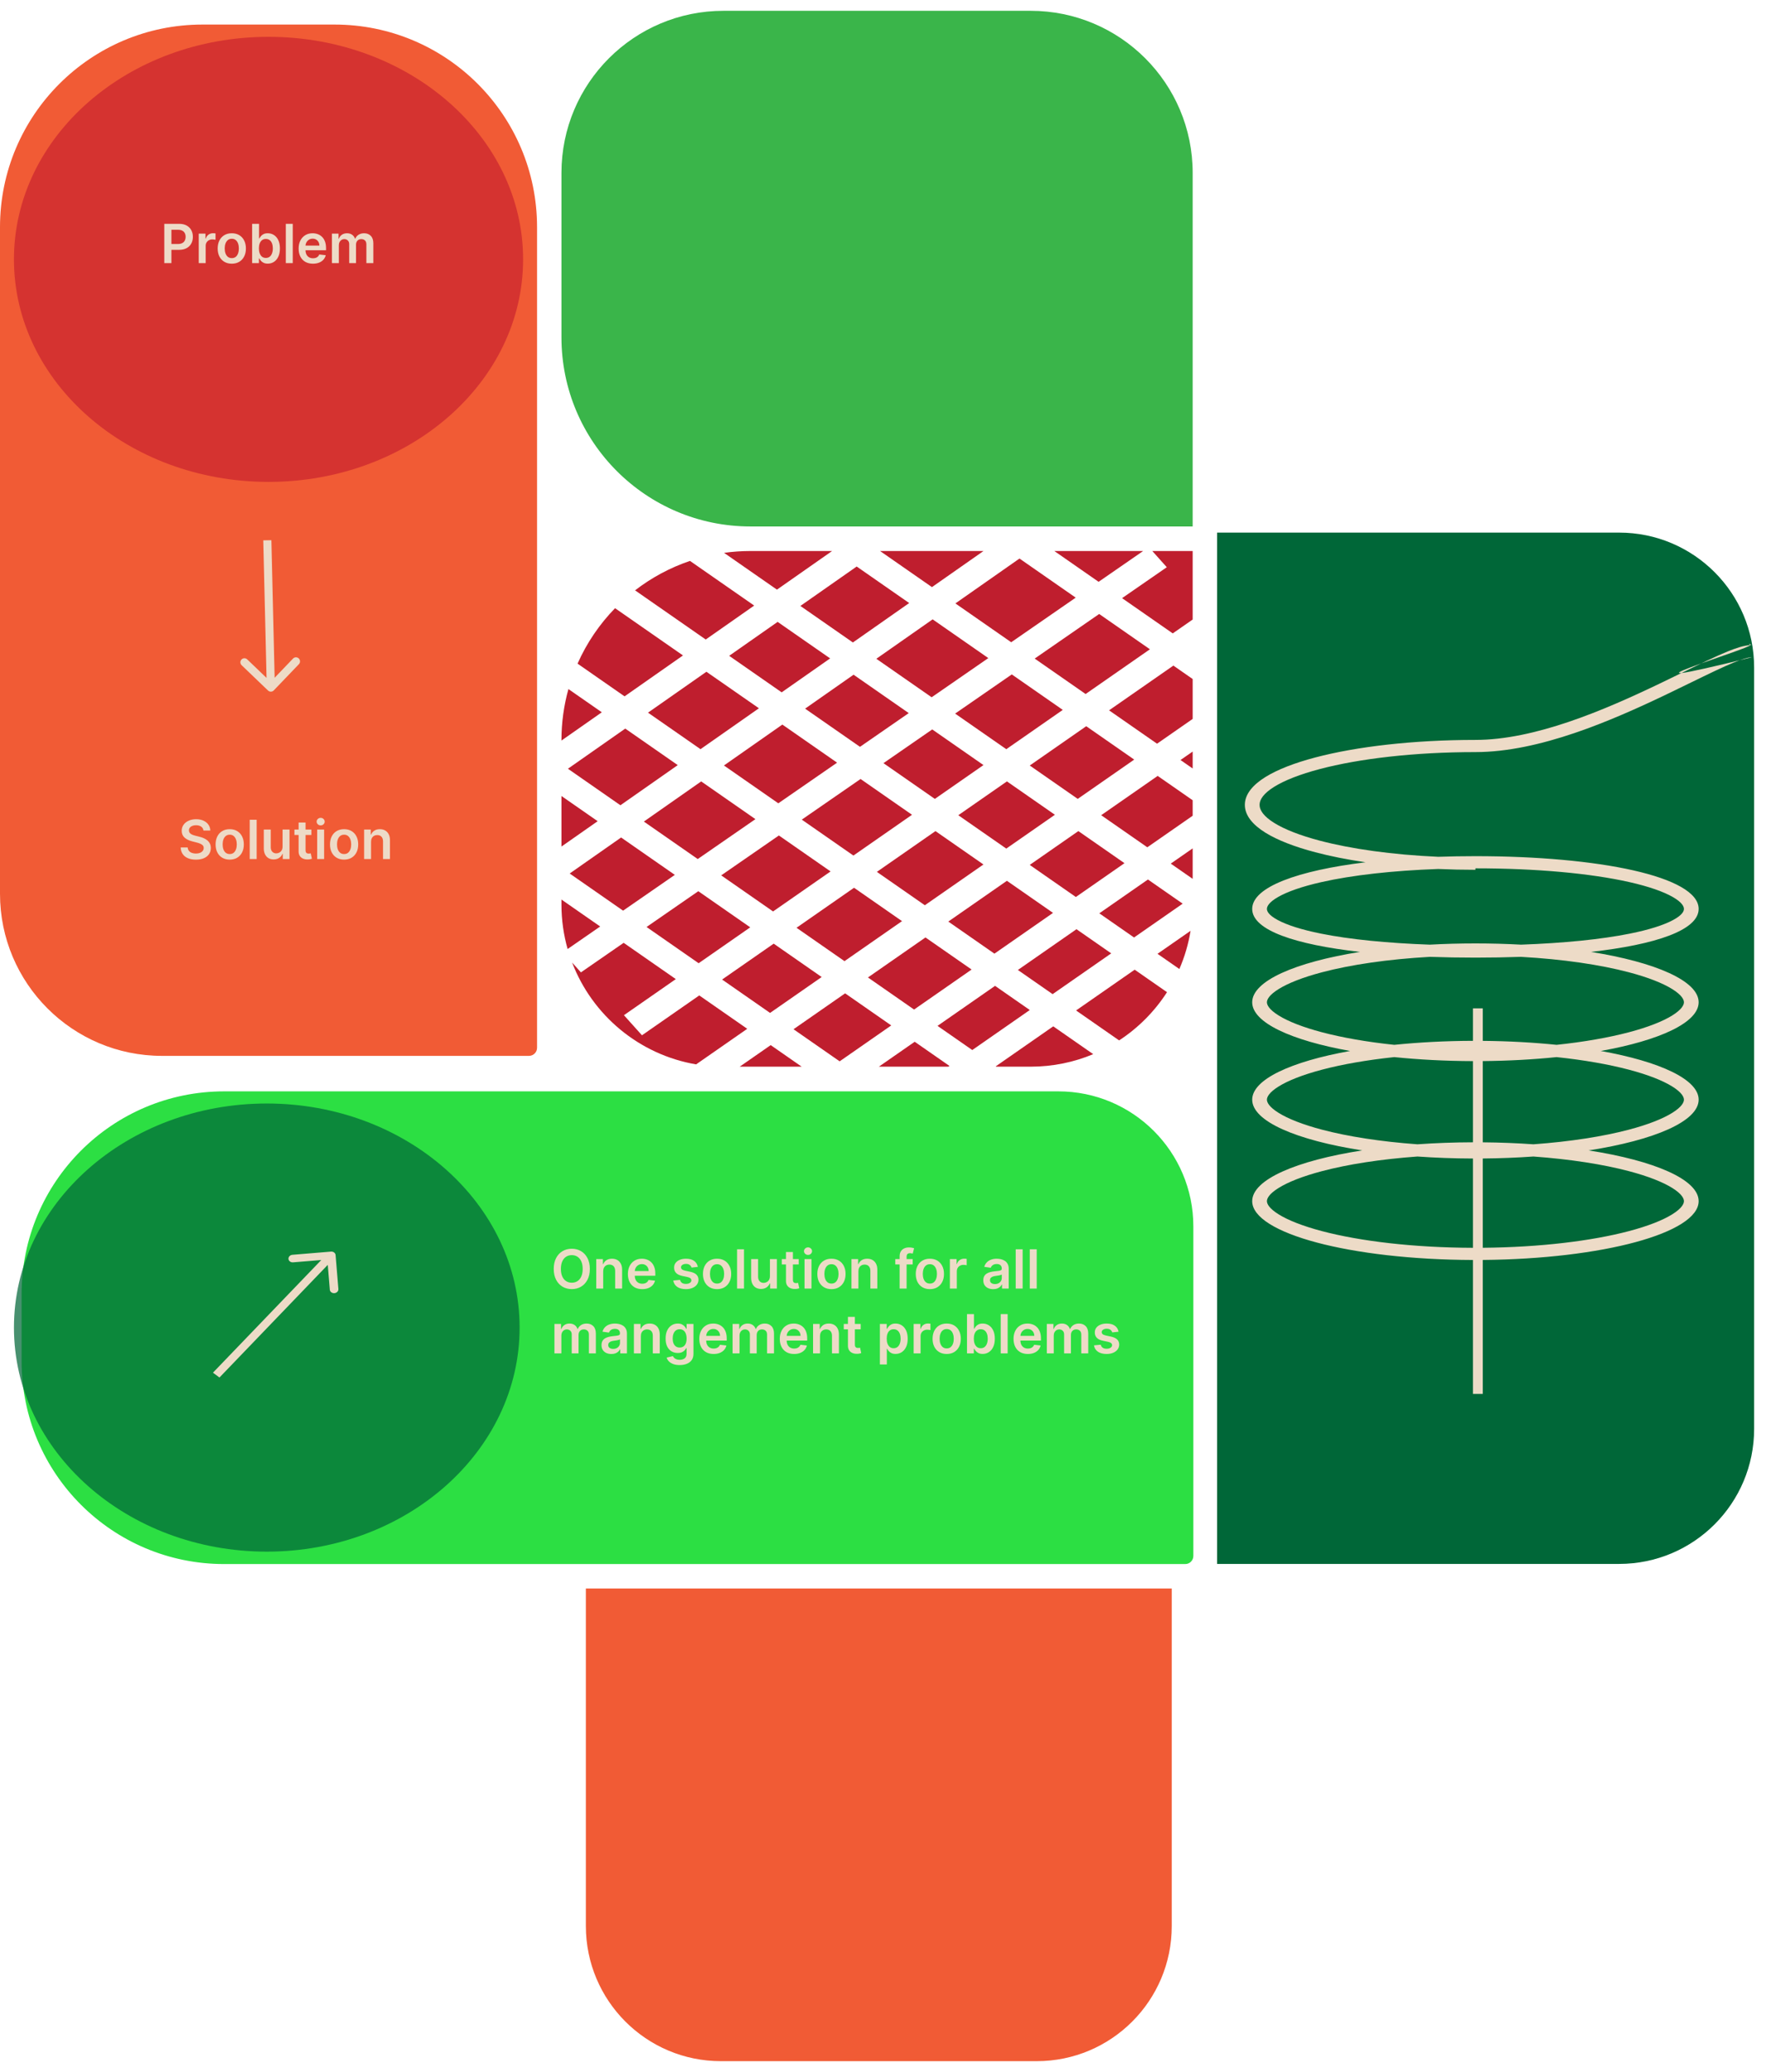 <svg width="654" height="767" viewBox="0 0 654 767" fill="none" xmlns="http://www.w3.org/2000/svg">
<path d="M123.885 9.09C165.307 9.09 198.885 42.669 198.885 84.09L198.885 387.862C198.885 389.519 197.542 390.862 195.885 390.862H60C26.863 390.862 7.62939e-05 363.999 7.62939e-05 330.862L7.62939e-05 84.09C7.62939e-05 42.669 33.579 9.09 75 9.09L123.885 9.09Z" fill="#F15B35"/>
<ellipse cx="99.442" cy="96.011" rx="82.376" ry="94.277" transform="rotate(90 99.442 96.011)" fill="#D33030" fill-opacity="0.92"/>
<g filter="url(#filter0_d_1092_1412)">
<path d="M8 499.979C8 541.4 41.579 574.979 83 574.979L438.931 574.979C440.588 574.979 441.931 573.636 441.931 571.979V450C441.931 422.386 419.546 400 391.931 400L83 400C41.579 400 8 433.579 8 475L8 499.979Z" fill="#2CDF43"/>
<path d="M599.605 574.931C627.22 574.931 649.605 552.545 649.605 524.931V243.159C649.605 215.544 627.22 193.159 599.605 193.159H450.72V574.931H599.605Z" fill="#006738"/>
<path d="M216.966 709C216.966 736.614 239.352 759 266.966 759H383.932C411.546 759 433.931 736.614 433.931 709V584.021H216.966V709Z" fill="#F15B35"/>
<path d="M267.926 0C234.789 0 207.926 26.863 207.926 60V120.886C207.926 159.546 239.266 190.886 277.926 190.886L441.68 190.886V60C441.68 26.863 414.818 0 381.68 0L267.926 0Z" fill="#3AB54A"/>
<ellipse cx="93.631" cy="82.945" rx="93.631" ry="82.945" transform="matrix(1 0 0 -1 5.166 570.386)" fill="#006738" fill-opacity="0.72"/>
<path d="M75.34 303.453C75.273 302.833 74.994 302.35 74.501 302.004C74.014 301.659 73.379 301.486 72.598 301.486C72.049 301.486 71.578 301.569 71.185 301.734C70.792 301.9 70.491 302.125 70.283 302.409C70.074 302.693 69.968 303.018 69.963 303.382C69.963 303.685 70.032 303.948 70.169 304.17C70.311 304.393 70.503 304.582 70.744 304.739C70.986 304.89 71.253 305.018 71.547 305.122C71.84 305.226 72.136 305.314 72.435 305.385L73.798 305.726C74.347 305.854 74.876 306.027 75.382 306.244C75.894 306.462 76.35 306.737 76.753 307.068C77.16 307.4 77.482 307.8 77.719 308.268C77.956 308.737 78.074 309.286 78.074 309.916C78.074 310.768 77.856 311.519 77.421 312.168C76.985 312.812 76.355 313.316 75.531 313.68C74.712 314.04 73.72 314.22 72.555 314.22C71.424 314.22 70.441 314.045 69.608 313.695C68.779 313.344 68.131 312.833 67.662 312.161C67.198 311.488 66.947 310.669 66.909 309.703H69.501C69.539 310.21 69.695 310.631 69.97 310.967C70.245 311.304 70.602 311.554 71.043 311.72C71.488 311.886 71.985 311.969 72.534 311.969C73.107 311.969 73.609 311.884 74.04 311.713C74.475 311.538 74.816 311.296 75.062 310.989C75.309 310.676 75.434 310.312 75.439 309.895C75.434 309.516 75.323 309.204 75.105 308.957C74.887 308.706 74.582 308.498 74.189 308.332C73.801 308.162 73.346 308.01 72.825 307.878L71.171 307.452C69.972 307.144 69.026 306.678 68.329 306.053C67.638 305.423 67.293 304.587 67.293 303.545C67.293 302.688 67.525 301.938 67.989 301.294C68.457 300.65 69.094 300.151 69.899 299.795C70.704 299.436 71.615 299.256 72.633 299.256C73.666 299.256 74.57 299.436 75.347 299.795C76.128 300.151 76.741 300.645 77.186 301.28C77.631 301.91 77.861 302.634 77.875 303.453H75.34ZM85.068 314.213C84.002 314.213 83.079 313.979 82.298 313.51C81.517 313.041 80.911 312.385 80.48 311.543C80.054 310.7 79.841 309.715 79.841 308.588C79.841 307.461 80.054 306.474 80.48 305.626C80.911 304.779 81.517 304.121 82.298 303.652C83.079 303.183 84.002 302.949 85.068 302.949C86.133 302.949 87.056 303.183 87.838 303.652C88.619 304.121 89.223 304.779 89.649 305.626C90.08 306.474 90.295 307.461 90.295 308.588C90.295 309.715 90.08 310.7 89.649 311.543C89.223 312.385 88.619 313.041 87.838 313.51C87.056 313.979 86.133 314.213 85.068 314.213ZM85.082 312.153C85.66 312.153 86.143 311.995 86.531 311.678C86.919 311.356 87.208 310.925 87.397 310.385C87.591 309.845 87.689 309.244 87.689 308.581C87.689 307.913 87.591 307.31 87.397 306.77C87.208 306.225 86.919 305.792 86.531 305.47C86.143 305.148 85.66 304.987 85.082 304.987C84.49 304.987 83.998 305.148 83.605 305.47C83.216 305.792 82.925 306.225 82.731 306.77C82.542 307.31 82.447 307.913 82.447 308.581C82.447 309.244 82.542 309.845 82.731 310.385C82.925 310.925 83.216 311.356 83.605 311.678C83.998 311.995 84.49 312.153 85.082 312.153ZM95.048 299.455V314H92.477V299.455H95.048ZM104.645 309.412V303.091H107.216V314H104.723V312.061H104.61C104.364 312.672 103.959 313.171 103.395 313.56C102.837 313.948 102.148 314.142 101.328 314.142C100.614 314.142 99.981 313.983 99.432 313.666C98.888 313.344 98.462 312.878 98.154 312.267C97.846 311.652 97.692 310.908 97.692 310.037V303.091H100.263V309.639C100.263 310.33 100.453 310.88 100.831 311.287C101.21 311.694 101.707 311.898 102.323 311.898C102.702 311.898 103.069 311.805 103.424 311.621C103.779 311.436 104.07 311.161 104.297 310.797C104.529 310.428 104.645 309.966 104.645 309.412ZM115.308 303.091V305.08H109.036V303.091H115.308ZM110.585 300.477H113.156V310.719C113.156 311.064 113.208 311.33 113.312 311.514C113.421 311.694 113.563 311.817 113.738 311.884C113.913 311.95 114.107 311.983 114.32 311.983C114.481 311.983 114.628 311.971 114.761 311.947C114.898 311.924 115.002 311.902 115.073 311.884L115.506 313.893C115.369 313.941 115.173 313.993 114.917 314.05C114.666 314.107 114.358 314.14 113.994 314.149C113.35 314.168 112.77 314.071 112.254 313.858C111.737 313.64 111.328 313.304 111.025 312.849C110.727 312.395 110.58 311.827 110.585 311.145V300.477ZM117.458 314V303.091H120.029V314H117.458ZM118.75 301.543C118.343 301.543 117.993 301.408 117.699 301.138C117.406 300.863 117.259 300.534 117.259 300.151C117.259 299.762 117.406 299.433 117.699 299.163C117.993 298.889 118.343 298.751 118.75 298.751C119.162 298.751 119.513 298.889 119.801 299.163C120.095 299.433 120.242 299.762 120.242 300.151C120.242 300.534 120.095 300.863 119.801 301.138C119.513 301.408 119.162 301.543 118.75 301.543ZM127.431 314.213C126.366 314.213 125.442 313.979 124.661 313.51C123.88 313.041 123.274 312.385 122.843 311.543C122.417 310.7 122.204 309.715 122.204 308.588C122.204 307.461 122.417 306.474 122.843 305.626C123.274 304.779 123.88 304.121 124.661 303.652C125.442 303.183 126.366 302.949 127.431 302.949C128.496 302.949 129.42 303.183 130.201 303.652C130.982 304.121 131.586 304.779 132.012 305.626C132.443 306.474 132.658 307.461 132.658 308.588C132.658 309.715 132.443 310.7 132.012 311.543C131.586 312.385 130.982 313.041 130.201 313.51C129.42 313.979 128.496 314.213 127.431 314.213ZM127.445 312.153C128.023 312.153 128.506 311.995 128.894 311.678C129.282 311.356 129.571 310.925 129.761 310.385C129.955 309.845 130.052 309.244 130.052 308.581C130.052 307.913 129.955 307.31 129.761 306.77C129.571 306.225 129.282 305.792 128.894 305.47C128.506 305.148 128.023 304.987 127.445 304.987C126.853 304.987 126.361 305.148 125.968 305.47C125.58 305.792 125.289 306.225 125.094 306.77C124.905 307.31 124.81 307.913 124.81 308.581C124.81 309.244 124.905 309.845 125.094 310.385C125.289 310.925 125.58 311.356 125.968 311.678C126.361 311.995 126.853 312.153 127.445 312.153ZM137.412 307.608V314H134.841V303.091H137.298V304.945H137.426C137.677 304.334 138.077 303.848 138.626 303.489C139.18 303.129 139.864 302.949 140.679 302.949C141.431 302.949 142.087 303.11 142.646 303.432C143.209 303.754 143.645 304.22 143.953 304.831C144.265 305.442 144.419 306.183 144.414 307.054V314H141.843V307.452C141.843 306.723 141.654 306.152 141.275 305.74C140.901 305.328 140.383 305.122 139.72 305.122C139.27 305.122 138.87 305.222 138.52 305.42C138.174 305.615 137.902 305.896 137.703 306.266C137.509 306.635 137.412 307.082 137.412 307.608Z" fill="#EDDBC7"/>
</g>
<g filter="url(#filter1_i_1092_1412)">
<path fill-rule="evenodd" clip-rule="evenodd" d="M364.214 199.976H325.914L345.127 213.337L364.214 199.976ZM317.255 205.712L296.405 220.308L315.85 233.83L336.7 219.235L317.255 205.712ZM287.726 214.272L308.147 199.976H277.925C274.606 199.976 271.34 200.207 268.143 200.654L287.726 214.272ZM255.524 203.637L279.299 220.171L261.353 232.734L235.184 214.536C241.251 209.851 248.11 206.14 255.524 203.637ZM227.774 221.141C222.006 227.064 217.278 234.004 213.886 241.667L231.297 253.775L252.927 238.633L227.774 221.141ZM261.606 244.669L239.977 259.811L259.418 273.33L281.049 258.189L261.606 244.669ZM222.871 259.674L210.507 251.076C208.825 257.088 207.925 263.427 207.925 269.976V270.136L222.871 259.674ZM231.551 265.71L250.991 279.229L229.76 294.09L210.321 280.572L231.551 265.71ZM207.925 290.664V309.373L221.333 299.988L207.925 290.664ZM207.925 328.997V330.862C207.925 336.564 208.721 342.08 210.206 347.306L222.266 338.969L207.925 328.997ZM211.873 352.312C219.339 371.811 236.687 386.419 257.789 390.01L276.726 376.841L258.959 364.486L237.742 379.241L231.06 371.806L250.273 358.445L230.958 345.014L215.13 355.956L211.873 352.312ZM273.936 390.862H296.888L285.412 382.882L273.936 390.862ZM351.202 390.862H325.472L338.741 381.635L351.606 390.581L351.202 390.862ZM368.919 390.862H381.68C389.894 390.862 397.722 389.212 404.851 386.225L390.047 375.93L368.747 390.743L368.919 390.862ZM414.442 381.136C421.536 376.504 427.589 370.411 432.175 363.284L420.204 354.959L398.502 370.051L414.442 381.136ZM436.754 354.71C438.687 350.251 440.095 345.51 440.899 340.567L428.658 349.08L436.754 354.71ZM441.68 310.05V321.333L433.567 315.692L441.68 310.05ZM441.68 292.239V297.969L424.881 309.651L407.799 297.772L428.718 283.225L441.68 292.239ZM441.68 274.212V280.481L437.172 277.346L441.68 274.212ZM441.68 247.358V262.13L428.486 271.305L410.719 258.95L434.534 242.389L441.68 247.358ZM441.68 225.339V199.976H426.736L432.096 205.974L415.537 217.42L434.302 230.469L441.68 225.339ZM423.335 199.976H390.453L406.845 211.375L423.335 199.976ZM270.033 238.77L287.979 226.207L307.423 239.728L289.475 252.291L270.033 238.77ZM353.807 219.373L377.544 202.758L398.365 217.237L374.479 233.749L353.807 219.373ZM383.172 239.793L407.058 223.282L425.848 236.349L402.033 252.91L383.172 239.793ZM425.113 321.571L437.978 330.517L419.971 343.039L407.107 334.093L425.113 321.571ZM398.652 339.972L411.517 348.918L389.815 364.01L376.95 355.064L398.652 339.972ZM368.496 360.943L381.361 369.889L360.06 384.702L347.195 375.756L368.496 360.943ZM330.055 375.594L310.948 388.881L293.866 377.003L312.973 363.716L330.055 375.594ZM304.287 357.675L285.18 370.962L267.413 358.607L286.52 345.32L304.287 357.675ZM277.834 339.279L258.727 352.566L239.438 339.152L258.602 325.905L277.834 339.279ZM249.909 319.86L230.745 333.108L210.969 319.355L230.013 306.024L249.909 319.86ZM258.389 313.999L238.44 300.126L259.671 285.265L279.753 299.23L258.389 313.999ZM288.232 293.368L268.098 279.366L289.729 264.225L309.999 278.322L288.232 293.368ZM318.479 272.46L298.155 258.327L316.103 245.764L336.539 259.976L318.479 272.46ZM345.018 254.114L324.53 239.866L345.38 225.271L366 239.61L345.018 254.114ZM353.711 260.159L374.692 245.655L393.579 258.789L372.66 273.336L353.711 260.159ZM381.346 279.377L402.265 264.83L420.032 277.185L399.113 291.732L381.346 279.377ZM399.345 303.652L416.427 315.53L398.42 328.052L381.339 316.174L399.345 303.652ZM372.884 322.053L389.966 333.931L368.264 349.023L351.182 337.144L372.884 322.053ZM342.728 343.024L359.81 354.902L338.509 369.715L321.427 357.836L342.728 343.024ZM334.042 336.983L312.741 351.796L294.974 339.441L316.275 324.628L334.042 336.983ZM307.589 318.587L286.288 333.4L267.081 320.043L288.445 305.275L307.589 318.587ZM316.043 312.708L296.925 299.413L318.692 284.367L337.745 297.616L316.043 312.708ZM346.199 291.737L327.171 278.505L345.231 266.02L364.206 279.215L346.199 291.737ZM354.886 297.778L372.892 285.256L390.659 297.611L372.652 310.133L354.886 297.778ZM346.431 303.657L364.198 316.012L342.496 331.104L324.729 318.749L346.431 303.657Z" fill="#BF1E2E"/>
</g>
<path d="M60.842 97.4V82.854H66.296C67.414 82.854 68.351 83.062 69.109 83.479C69.871 83.896 70.447 84.469 70.835 85.198C71.228 85.922 71.424 86.746 71.424 87.669C71.424 88.602 71.228 89.431 70.835 90.155C70.442 90.88 69.862 91.45 69.095 91.867C68.328 92.279 67.383 92.485 66.261 92.485H62.646V90.319H65.906C66.559 90.319 67.094 90.205 67.511 89.978C67.928 89.751 68.235 89.438 68.434 89.04C68.638 88.643 68.74 88.186 68.74 87.669C68.74 87.153 68.638 86.699 68.434 86.306C68.235 85.913 67.925 85.608 67.504 85.39C67.087 85.167 66.55 85.056 65.892 85.056H63.477V97.4H60.842ZM73.599 97.4V86.491H76.092V88.309H76.206C76.405 87.679 76.746 87.194 77.229 86.853C77.716 86.507 78.273 86.334 78.898 86.334C79.04 86.334 79.198 86.341 79.374 86.356C79.553 86.365 79.703 86.382 79.821 86.405V88.77C79.712 88.733 79.539 88.699 79.302 88.671C79.07 88.638 78.846 88.621 78.628 88.621C78.159 88.621 77.738 88.723 77.364 88.927C76.994 89.126 76.703 89.403 76.49 89.758C76.277 90.113 76.17 90.522 76.17 90.986V97.4H73.599ZM85.838 97.613C84.773 97.613 83.85 97.378 83.068 96.91C82.287 96.441 81.681 95.785 81.25 94.942C80.824 94.1 80.611 93.115 80.611 91.988C80.611 90.861 80.824 89.874 81.25 89.026C81.681 88.178 82.287 87.52 83.068 87.052C83.85 86.583 84.773 86.349 85.838 86.349C86.904 86.349 87.827 86.583 88.608 87.052C89.389 87.52 89.993 88.178 90.419 89.026C90.85 89.874 91.066 90.861 91.066 91.988C91.066 93.115 90.85 94.1 90.419 94.942C89.993 95.785 89.389 96.441 88.608 96.91C87.827 97.378 86.904 97.613 85.838 97.613ZM85.853 95.553C86.43 95.553 86.913 95.394 87.301 95.077C87.69 94.755 87.978 94.324 88.168 93.785C88.362 93.245 88.459 92.644 88.459 91.981C88.459 91.313 88.362 90.709 88.168 90.169C87.978 89.625 87.69 89.192 87.301 88.87C86.913 88.548 86.43 88.387 85.853 88.387C85.261 88.387 84.768 88.548 84.375 88.87C83.987 89.192 83.696 89.625 83.502 90.169C83.312 90.709 83.218 91.313 83.218 91.981C83.218 92.644 83.312 93.245 83.502 93.785C83.696 94.324 83.987 94.755 84.375 95.077C84.768 95.394 85.261 95.553 85.853 95.553ZM93.361 97.4V82.854H95.932V88.294H96.039C96.171 88.029 96.359 87.748 96.6 87.449C96.841 87.146 97.168 86.888 97.58 86.675C97.992 86.457 98.518 86.349 99.157 86.349C100 86.349 100.76 86.564 101.437 86.995C102.119 87.421 102.658 88.053 103.056 88.891C103.458 89.725 103.66 90.747 103.66 91.959C103.66 93.157 103.463 94.175 103.07 95.013C102.677 95.851 102.142 96.491 101.465 96.931C100.788 97.371 100.021 97.591 99.164 97.591C98.539 97.591 98.02 97.487 97.609 97.279C97.197 97.071 96.865 96.82 96.614 96.526C96.368 96.228 96.176 95.946 96.039 95.681H95.89V97.4H93.361ZM95.883 91.945C95.883 92.651 95.982 93.269 96.181 93.799C96.385 94.329 96.676 94.743 97.055 95.042C97.438 95.335 97.902 95.482 98.447 95.482C99.015 95.482 99.491 95.331 99.874 95.028C100.258 94.72 100.547 94.301 100.741 93.77C100.94 93.235 101.039 92.627 101.039 91.945C101.039 91.268 100.942 90.667 100.748 90.141C100.554 89.616 100.265 89.204 99.881 88.905C99.498 88.607 99.02 88.458 98.447 88.458C97.897 88.458 97.431 88.602 97.047 88.891C96.664 89.18 96.373 89.585 96.174 90.106C95.98 90.626 95.883 91.24 95.883 91.945ZM108.416 82.854V97.4H105.845V82.854H108.416ZM115.89 97.613C114.796 97.613 113.851 97.385 113.056 96.931C112.265 96.472 111.657 95.823 111.231 94.985C110.805 94.142 110.592 93.15 110.592 92.009C110.592 90.887 110.805 89.902 111.231 89.055C111.662 88.202 112.263 87.539 113.035 87.066C113.806 86.588 114.713 86.349 115.755 86.349C116.427 86.349 117.062 86.457 117.658 86.675C118.26 86.888 118.79 87.22 119.249 87.669C119.713 88.119 120.078 88.692 120.343 89.388C120.608 90.08 120.741 90.903 120.741 91.86V92.648H111.799V90.915H118.276C118.271 90.423 118.165 89.985 117.957 89.601C117.748 89.213 117.457 88.908 117.083 88.685C116.714 88.463 116.283 88.351 115.79 88.351C115.265 88.351 114.803 88.479 114.405 88.735C114.008 88.986 113.698 89.317 113.475 89.729C113.257 90.136 113.146 90.584 113.141 91.072V92.584C113.141 93.219 113.257 93.763 113.489 94.218C113.721 94.668 114.046 95.013 114.462 95.255C114.879 95.492 115.367 95.61 115.925 95.61C116.299 95.61 116.638 95.558 116.941 95.454C117.244 95.345 117.507 95.186 117.729 94.978C117.952 94.769 118.12 94.511 118.234 94.204L120.634 94.474C120.483 95.108 120.194 95.662 119.768 96.135C119.346 96.604 118.806 96.969 118.148 97.229C117.49 97.485 116.737 97.613 115.89 97.613ZM122.916 97.4V86.491H125.373V88.344H125.501C125.728 87.719 126.105 87.232 126.63 86.881C127.156 86.526 127.783 86.349 128.512 86.349C129.251 86.349 129.874 86.528 130.38 86.888C130.892 87.243 131.251 87.729 131.46 88.344H131.573C131.815 87.738 132.222 87.255 132.795 86.895C133.373 86.531 134.057 86.349 134.848 86.349C135.851 86.349 136.67 86.666 137.305 87.3C137.939 87.935 138.257 88.86 138.257 90.077V97.4H135.679V90.475C135.679 89.798 135.499 89.303 135.139 88.991C134.779 88.673 134.339 88.515 133.818 88.515C133.197 88.515 132.712 88.709 132.362 89.097C132.016 89.481 131.843 89.98 131.843 90.596V97.4H129.322V90.368C129.322 89.805 129.152 89.355 128.811 89.019C128.474 88.683 128.034 88.515 127.49 88.515C127.12 88.515 126.784 88.609 126.481 88.799C126.178 88.984 125.937 89.246 125.757 89.587C125.577 89.923 125.487 90.316 125.487 90.766V97.4H122.916Z" fill="#EDDBC7"/>
<path d="M99.256 255.618C99.856 256.193 100.805 256.176 101.377 255.58L110.695 245.861C111.267 245.265 111.245 244.316 110.645 243.741C110.046 243.166 109.096 243.183 108.524 243.78L100.241 252.418L91.556 244.091C90.957 243.516 90.007 243.533 89.436 244.129C88.864 244.726 88.886 245.675 89.486 246.25L99.256 255.618ZM97.5 200.027L98.792 254.566L101.791 254.511L100.5 199.973L97.5 200.027Z" fill="#EDDBC7"/>
<path d="M124.275 464.586C124.211 463.814 123.449 463.247 122.574 463.319L108.299 464.499C107.423 464.572 106.765 465.256 106.829 466.028C106.893 466.8 107.654 467.367 108.53 467.295L121.219 466.246L122.143 477.429C122.207 478.201 122.969 478.768 123.845 478.695C124.721 478.623 125.379 477.939 125.315 477.167L124.275 464.586ZM81.274 509.926L123.892 465.613L121.486 463.821L78.868 508.134L81.274 509.926Z" fill="#EDDBC7"/>
<path d="M218.432 469.727C218.432 471.295 218.138 472.637 217.551 473.754C216.969 474.867 216.173 475.719 215.165 476.311C214.161 476.903 213.022 477.199 211.749 477.199C210.475 477.199 209.334 476.903 208.325 476.311C207.321 475.714 206.526 474.86 205.939 473.747C205.357 472.63 205.065 471.29 205.065 469.727C205.065 468.16 205.357 466.82 205.939 465.707C206.526 464.59 207.321 463.735 208.325 463.143C209.334 462.552 210.475 462.256 211.749 462.256C213.022 462.256 214.161 462.552 215.165 463.143C216.173 463.735 216.969 464.59 217.551 465.707C218.138 466.82 218.432 468.16 218.432 469.727ZM215.783 469.727C215.783 468.624 215.61 467.694 215.264 466.936C214.923 466.174 214.45 465.598 213.844 465.21C213.238 464.817 212.539 464.621 211.749 464.621C210.958 464.621 210.259 464.817 209.653 465.21C209.047 465.598 208.571 466.174 208.226 466.936C207.885 467.694 207.714 468.624 207.714 469.727C207.714 470.83 207.885 471.763 208.226 472.526C208.571 473.283 209.047 473.858 209.653 474.251C210.259 474.64 210.958 474.834 211.749 474.834C212.539 474.834 213.238 474.64 213.844 474.251C214.45 473.858 214.923 473.283 215.264 472.526C215.61 471.763 215.783 470.83 215.783 469.727ZM223.38 470.608V477H220.809V466.091H223.267V467.945H223.395C223.645 467.334 224.046 466.848 224.595 466.489C225.149 466.129 225.833 465.949 226.647 465.949C227.4 465.949 228.056 466.11 228.615 466.432C229.178 466.754 229.614 467.22 229.922 467.831C230.234 468.442 230.388 469.183 230.383 470.054V477H227.812V470.452C227.812 469.723 227.623 469.152 227.244 468.74C226.87 468.328 226.351 468.122 225.689 468.122C225.239 468.122 224.839 468.222 224.488 468.42C224.143 468.615 223.87 468.896 223.672 469.266C223.477 469.635 223.38 470.082 223.38 470.608ZM237.826 477.213C236.733 477.213 235.788 476.986 234.993 476.531C234.202 476.072 233.593 475.423 233.167 474.585C232.741 473.742 232.528 472.75 232.528 471.609C232.528 470.487 232.741 469.502 233.167 468.655C233.598 467.803 234.199 467.14 234.971 466.666C235.743 466.188 236.65 465.949 237.691 465.949C238.364 465.949 238.998 466.058 239.595 466.276C240.196 466.489 240.726 466.82 241.186 467.27C241.65 467.72 242.014 468.293 242.279 468.989C242.545 469.68 242.677 470.504 242.677 471.46V472.249H233.735V470.516H240.213C240.208 470.023 240.101 469.585 239.893 469.202C239.685 468.813 239.394 468.508 239.02 468.286C238.65 468.063 238.219 467.952 237.727 467.952C237.201 467.952 236.74 468.08 236.342 468.335C235.944 468.586 235.634 468.918 235.412 469.33C235.194 469.737 235.083 470.184 235.078 470.672V472.185C235.078 472.819 235.194 473.364 235.426 473.818C235.658 474.268 235.982 474.614 236.399 474.855C236.815 475.092 237.303 475.21 237.862 475.21C238.236 475.21 238.574 475.158 238.877 475.054C239.181 474.945 239.443 474.786 239.666 474.578C239.888 474.37 240.056 474.112 240.17 473.804L242.571 474.074C242.419 474.708 242.13 475.262 241.704 475.736C241.283 476.205 240.743 476.569 240.085 476.83C239.427 477.085 238.674 477.213 237.826 477.213ZM258.435 468.974L256.092 469.23C256.025 468.993 255.909 468.771 255.744 468.562C255.583 468.354 255.365 468.186 255.09 468.058C254.816 467.93 254.479 467.866 254.082 467.866C253.547 467.866 253.097 467.982 252.732 468.214C252.372 468.446 252.195 468.747 252.2 469.116C252.195 469.434 252.311 469.692 252.548 469.891C252.789 470.089 253.187 470.253 253.741 470.381L255.602 470.778C256.634 471.001 257.401 471.354 257.903 471.837C258.409 472.32 258.665 472.952 258.67 473.733C258.665 474.42 258.464 475.026 258.066 475.551C257.673 476.072 257.126 476.479 256.425 476.773C255.725 477.066 254.92 477.213 254.011 477.213C252.675 477.213 251.601 476.934 250.786 476.375C249.972 475.812 249.487 475.028 249.33 474.024L251.837 473.783C251.951 474.275 252.192 474.647 252.562 474.898C252.931 475.149 253.412 475.274 254.004 475.274C254.614 475.274 255.104 475.149 255.474 474.898C255.848 474.647 256.035 474.337 256.035 473.967C256.035 473.655 255.914 473.397 255.673 473.193C255.436 472.99 255.067 472.833 254.565 472.724L252.704 472.334C251.657 472.116 250.883 471.749 250.381 471.233C249.879 470.712 249.631 470.054 249.636 469.259C249.631 468.586 249.813 468.004 250.183 467.511C250.557 467.014 251.075 466.631 251.738 466.361C252.406 466.086 253.175 465.949 254.046 465.949C255.325 465.949 256.331 466.221 257.065 466.766C257.803 467.31 258.26 468.046 258.435 468.974ZM265.548 477.213C264.483 477.213 263.56 476.979 262.778 476.51C261.997 476.041 261.391 475.385 260.96 474.543C260.534 473.7 260.321 472.715 260.321 471.588C260.321 470.461 260.534 469.474 260.96 468.626C261.391 467.779 261.997 467.121 262.778 466.652C263.56 466.183 264.483 465.949 265.548 465.949C266.614 465.949 267.537 466.183 268.318 466.652C269.099 467.121 269.703 467.779 270.129 468.626C270.56 469.474 270.776 470.461 270.776 471.588C270.776 472.715 270.56 473.7 270.129 474.543C269.703 475.385 269.099 476.041 268.318 476.51C267.537 476.979 266.614 477.213 265.548 477.213ZM265.562 475.153C266.14 475.153 266.623 474.995 267.011 474.678C267.4 474.356 267.688 473.925 267.878 473.385C268.072 472.845 268.169 472.244 268.169 471.581C268.169 470.913 268.072 470.31 267.878 469.77C267.688 469.225 267.4 468.792 267.011 468.47C266.623 468.148 266.14 467.987 265.562 467.987C264.971 467.987 264.478 468.148 264.085 468.47C263.697 468.792 263.406 469.225 263.212 469.77C263.022 470.31 262.928 470.913 262.928 471.581C262.928 472.244 263.022 472.845 263.212 473.385C263.406 473.925 263.697 474.356 264.085 474.678C264.478 474.995 264.971 475.153 265.562 475.153ZM275.529 462.455V477H272.958V462.455H275.529ZM285.126 472.412V466.091H287.697V477H285.204V475.061H285.09C284.844 475.672 284.439 476.171 283.876 476.56C283.317 476.948 282.628 477.142 281.809 477.142C281.094 477.142 280.462 476.983 279.913 476.666C279.368 476.344 278.942 475.878 278.634 475.267C278.326 474.652 278.173 473.908 278.173 473.037V466.091H280.744V472.639C280.744 473.33 280.933 473.88 281.312 474.287C281.691 474.694 282.188 474.898 282.803 474.898C283.182 474.898 283.549 474.805 283.904 474.621C284.259 474.436 284.55 474.161 284.778 473.797C285.01 473.428 285.126 472.966 285.126 472.412ZM295.788 466.091V468.08H289.517V466.091H295.788ZM291.065 463.477H293.636V473.719C293.636 474.064 293.688 474.33 293.792 474.514C293.901 474.694 294.043 474.817 294.218 474.884C294.394 474.95 294.588 474.983 294.801 474.983C294.962 474.983 295.109 474.971 295.241 474.947C295.378 474.924 295.483 474.902 295.554 474.884L295.987 476.893C295.85 476.941 295.653 476.993 295.397 477.05C295.146 477.107 294.839 477.14 294.474 477.149C293.83 477.168 293.25 477.071 292.734 476.858C292.218 476.64 291.808 476.304 291.505 475.849C291.207 475.395 291.06 474.827 291.065 474.145V463.477ZM297.938 477V466.091H300.509V477H297.938ZM299.231 464.543C298.824 464.543 298.473 464.408 298.18 464.138C297.886 463.863 297.739 463.534 297.739 463.151C297.739 462.762 297.886 462.433 298.18 462.163C298.473 461.889 298.824 461.751 299.231 461.751C299.643 461.751 299.993 461.889 300.282 462.163C300.576 462.433 300.722 462.762 300.722 463.151C300.722 463.534 300.576 463.863 300.282 464.138C299.993 464.408 299.643 464.543 299.231 464.543ZM307.912 477.213C306.846 477.213 305.923 476.979 305.142 476.51C304.36 476.041 303.754 475.385 303.324 474.543C302.897 473.7 302.684 472.715 302.684 471.588C302.684 470.461 302.897 469.474 303.324 468.626C303.754 467.779 304.36 467.121 305.142 466.652C305.923 466.183 306.846 465.949 307.912 465.949C308.977 465.949 309.9 466.183 310.681 466.652C311.463 467.121 312.066 467.779 312.493 468.626C312.923 469.474 313.139 470.461 313.139 471.588C313.139 472.715 312.923 473.7 312.493 474.543C312.066 475.385 311.463 476.041 310.681 476.51C309.9 476.979 308.977 477.213 307.912 477.213ZM307.926 475.153C308.503 475.153 308.986 474.995 309.375 474.678C309.763 474.356 310.052 473.925 310.241 473.385C310.435 472.845 310.532 472.244 310.532 471.581C310.532 470.913 310.435 470.31 310.241 469.77C310.052 469.225 309.763 468.792 309.375 468.47C308.986 468.148 308.503 467.987 307.926 467.987C307.334 467.987 306.842 468.148 306.449 468.47C306.06 468.792 305.769 469.225 305.575 469.77C305.386 470.31 305.291 470.913 305.291 471.581C305.291 472.244 305.386 472.845 305.575 473.385C305.769 473.925 306.06 474.356 306.449 474.678C306.842 474.995 307.334 475.153 307.926 475.153ZM317.892 470.608V477H315.321V466.091H317.778V467.945H317.906C318.157 467.334 318.557 466.848 319.107 466.489C319.661 466.129 320.345 465.949 321.159 465.949C321.912 465.949 322.568 466.11 323.126 466.432C323.69 466.754 324.125 467.22 324.433 467.831C324.746 468.442 324.9 469.183 324.895 470.054V477H322.324V470.452C322.324 469.723 322.134 469.152 321.756 468.74C321.382 468.328 320.863 468.122 320.2 468.122C319.75 468.122 319.35 468.222 319 468.42C318.654 468.615 318.382 468.896 318.183 469.266C317.989 469.635 317.892 470.082 317.892 470.608ZM337.995 466.091V468.08H331.546V466.091H337.995ZM333.158 477V465.061C333.158 464.327 333.31 463.716 333.613 463.229C333.921 462.741 334.333 462.376 334.849 462.135C335.365 461.893 335.938 461.773 336.567 461.773C337.013 461.773 337.408 461.808 337.754 461.879C338.099 461.95 338.355 462.014 338.521 462.071L338.009 464.06C337.9 464.027 337.763 463.993 337.597 463.96C337.432 463.922 337.247 463.903 337.043 463.903C336.565 463.903 336.227 464.019 336.028 464.251C335.834 464.479 335.737 464.805 335.737 465.232V477H333.158ZM344.357 477.213C343.292 477.213 342.368 476.979 341.587 476.51C340.806 476.041 340.2 475.385 339.769 474.543C339.343 473.7 339.13 472.715 339.13 471.588C339.13 470.461 339.343 469.474 339.769 468.626C340.2 467.779 340.806 467.121 341.587 466.652C342.368 466.183 343.292 465.949 344.357 465.949C345.422 465.949 346.346 466.183 347.127 466.652C347.908 467.121 348.512 467.779 348.938 468.626C349.369 469.474 349.584 470.461 349.584 471.588C349.584 472.715 349.369 473.7 348.938 474.543C348.512 475.385 347.908 476.041 347.127 476.51C346.346 476.979 345.422 477.213 344.357 477.213ZM344.371 475.153C344.949 475.153 345.432 474.995 345.82 474.678C346.208 474.356 346.497 473.925 346.686 473.385C346.881 472.845 346.978 472.244 346.978 471.581C346.978 470.913 346.881 470.31 346.686 469.77C346.497 469.225 346.208 468.792 345.82 468.47C345.432 468.148 344.949 467.987 344.371 467.987C343.779 467.987 343.287 468.148 342.894 468.47C342.506 468.792 342.214 469.225 342.02 469.77C341.831 470.31 341.736 470.913 341.736 471.581C341.736 472.244 341.831 472.845 342.02 473.385C342.214 473.925 342.506 474.356 342.894 474.678C343.287 474.995 343.779 475.153 344.371 475.153ZM351.766 477V466.091H354.259V467.909H354.373C354.572 467.279 354.913 466.794 355.396 466.453C355.883 466.107 356.44 465.935 357.065 465.935C357.207 465.935 357.365 465.942 357.54 465.956C357.72 465.965 357.87 465.982 357.988 466.006V468.371C357.879 468.333 357.706 468.3 357.469 468.271C357.237 468.238 357.013 468.222 356.795 468.222C356.326 468.222 355.905 468.323 355.531 468.527C355.161 468.726 354.87 469.003 354.657 469.358C354.444 469.713 354.337 470.123 354.337 470.587V477H351.766ZM367.796 477.22C367.105 477.22 366.482 477.097 365.928 476.851C365.379 476.6 364.943 476.231 364.621 475.743C364.304 475.255 364.146 474.654 364.146 473.939C364.146 473.323 364.259 472.814 364.487 472.412C364.714 472.009 365.024 471.688 365.417 471.446C365.81 471.205 366.253 471.022 366.745 470.899C367.242 470.771 367.756 470.679 368.286 470.622C368.925 470.556 369.444 470.497 369.842 470.445C370.239 470.388 370.528 470.303 370.708 470.189C370.893 470.071 370.985 469.888 370.985 469.642V469.599C370.985 469.064 370.826 468.65 370.509 468.357C370.192 468.063 369.735 467.916 369.138 467.916C368.509 467.916 368.009 468.054 367.64 468.328C367.275 468.603 367.029 468.927 366.901 469.301L364.501 468.96C364.69 468.297 365.003 467.743 365.438 467.298C365.874 466.848 366.406 466.512 367.036 466.29C367.666 466.062 368.362 465.949 369.124 465.949C369.65 465.949 370.173 466.01 370.694 466.134C371.215 466.257 371.691 466.46 372.121 466.744C372.552 467.024 372.898 467.405 373.158 467.888C373.424 468.371 373.556 468.974 373.556 469.699V477H371.085V475.501H370.999C370.843 475.804 370.623 476.089 370.339 476.354C370.059 476.614 369.707 476.825 369.281 476.986C368.859 477.142 368.364 477.22 367.796 477.22ZM368.464 475.331C368.98 475.331 369.427 475.229 369.806 475.026C370.185 474.817 370.476 474.543 370.68 474.202C370.888 473.861 370.992 473.489 370.992 473.087V471.801C370.912 471.867 370.774 471.929 370.58 471.986C370.391 472.043 370.178 472.092 369.941 472.135C369.704 472.178 369.47 472.215 369.238 472.249C369.006 472.282 368.805 472.31 368.634 472.334C368.251 472.386 367.907 472.471 367.604 472.589C367.301 472.708 367.062 472.874 366.887 473.087C366.712 473.295 366.624 473.565 366.624 473.896C366.624 474.37 366.797 474.727 367.143 474.969C367.488 475.21 367.929 475.331 368.464 475.331ZM378.712 462.455V477H376.141V462.455H378.712ZM383.927 462.455V477H381.356V462.455H383.927ZM205.321 501V490.091H207.778V491.945H207.906C208.134 491.32 208.51 490.832 209.036 490.482C209.561 490.126 210.188 489.949 210.918 489.949C211.656 489.949 212.279 490.129 212.786 490.489C213.297 490.844 213.657 491.329 213.865 491.945H213.979C214.22 491.339 214.627 490.856 215.2 490.496C215.778 490.131 216.462 489.949 217.253 489.949C218.257 489.949 219.076 490.266 219.71 490.901C220.345 491.535 220.662 492.461 220.662 493.678V501H218.084V494.075C218.084 493.398 217.904 492.903 217.544 492.591C217.184 492.274 216.744 492.115 216.223 492.115C215.603 492.115 215.117 492.309 214.767 492.697C214.421 493.081 214.249 493.58 214.249 494.196V501H211.727V493.969C211.727 493.405 211.557 492.955 211.216 492.619C210.88 492.283 210.439 492.115 209.895 492.115C209.526 492.115 209.189 492.21 208.886 492.399C208.583 492.584 208.342 492.847 208.162 493.188C207.982 493.524 207.892 493.917 207.892 494.366V501H205.321ZM226.409 501.22C225.718 501.22 225.096 501.097 224.542 500.851C223.992 500.6 223.557 500.231 223.235 499.743C222.917 499.255 222.759 498.654 222.759 497.939C222.759 497.323 222.873 496.814 223.1 496.412C223.327 496.009 223.637 495.688 224.03 495.446C224.423 495.205 224.866 495.022 225.358 494.899C225.855 494.771 226.369 494.679 226.9 494.622C227.539 494.556 228.057 494.497 228.455 494.445C228.853 494.388 229.141 494.303 229.321 494.189C229.506 494.071 229.598 493.888 229.598 493.642V493.599C229.598 493.064 229.44 492.65 229.123 492.357C228.805 492.063 228.348 491.916 227.752 491.916C227.122 491.916 226.623 492.054 226.253 492.328C225.889 492.603 225.642 492.927 225.515 493.301L223.114 492.96C223.303 492.297 223.616 491.743 224.051 491.298C224.487 490.848 225.02 490.512 225.65 490.29C226.279 490.062 226.975 489.949 227.738 489.949C228.263 489.949 228.786 490.01 229.307 490.134C229.828 490.257 230.304 490.46 230.735 490.744C231.166 491.024 231.511 491.405 231.772 491.888C232.037 492.371 232.169 492.974 232.169 493.699V501H229.698V499.501H229.613C229.456 499.804 229.236 500.089 228.952 500.354C228.673 500.614 228.32 500.825 227.894 500.986C227.472 501.142 226.978 501.22 226.409 501.22ZM227.077 499.331C227.593 499.331 228.041 499.229 228.419 499.026C228.798 498.817 229.089 498.543 229.293 498.202C229.501 497.861 229.605 497.489 229.605 497.087V495.801C229.525 495.867 229.388 495.929 229.194 495.986C229.004 496.043 228.791 496.092 228.554 496.135C228.318 496.178 228.083 496.215 227.851 496.249C227.619 496.282 227.418 496.31 227.248 496.334C226.864 496.386 226.521 496.471 226.218 496.589C225.915 496.708 225.676 496.874 225.5 497.087C225.325 497.295 225.238 497.565 225.238 497.896C225.238 498.37 225.41 498.727 225.756 498.969C226.102 499.21 226.542 499.331 227.077 499.331ZM237.326 494.608V501H234.755V490.091H237.212V491.945H237.34C237.591 491.334 237.991 490.848 238.54 490.489C239.094 490.129 239.778 489.949 240.593 489.949C241.346 489.949 242.001 490.11 242.56 490.432C243.123 490.754 243.559 491.22 243.867 491.831C244.179 492.442 244.333 493.183 244.328 494.054V501H241.757V494.452C241.757 493.723 241.568 493.152 241.189 492.74C240.815 492.328 240.297 492.122 239.634 492.122C239.184 492.122 238.784 492.222 238.434 492.42C238.088 492.615 237.816 492.896 237.617 493.266C237.423 493.635 237.326 494.082 237.326 494.608ZM251.686 505.318C250.763 505.318 249.97 505.193 249.307 504.942C248.644 504.696 248.112 504.364 247.709 503.947C247.307 503.531 247.027 503.069 246.871 502.562L249.186 502.001C249.291 502.214 249.442 502.425 249.641 502.634C249.84 502.847 250.107 503.022 250.444 503.159C250.784 503.301 251.213 503.372 251.729 503.372C252.458 503.372 253.062 503.195 253.54 502.839C254.018 502.489 254.257 501.911 254.257 501.107V499.04H254.13C253.997 499.305 253.803 499.577 253.547 499.857C253.296 500.136 252.962 500.37 252.546 500.56C252.134 500.749 251.615 500.844 250.99 500.844C250.152 500.844 249.392 500.647 248.711 500.254C248.033 499.857 247.494 499.265 247.091 498.479C246.694 497.688 246.495 496.698 246.495 495.51C246.495 494.312 246.694 493.301 247.091 492.477C247.494 491.649 248.036 491.021 248.718 490.595C249.4 490.164 250.159 489.949 250.998 489.949C251.637 489.949 252.162 490.058 252.574 490.276C252.991 490.489 253.322 490.747 253.569 491.05C253.815 491.348 254.002 491.63 254.13 491.895H254.272V490.091H256.807V501.178C256.807 502.11 256.585 502.882 256.14 503.493C255.694 504.104 255.086 504.561 254.314 504.864C253.542 505.167 252.667 505.318 251.686 505.318ZM251.708 498.827C252.252 498.827 252.716 498.694 253.1 498.429C253.483 498.164 253.775 497.783 253.973 497.286C254.172 496.788 254.272 496.192 254.272 495.496C254.272 494.809 254.172 494.208 253.973 493.692C253.779 493.176 253.49 492.776 253.107 492.491C252.728 492.203 252.262 492.058 251.708 492.058C251.135 492.058 250.657 492.207 250.273 492.506C249.89 492.804 249.601 493.214 249.407 493.734C249.212 494.25 249.115 494.838 249.115 495.496C249.115 496.163 249.212 496.748 249.407 497.25C249.605 497.747 249.897 498.135 250.28 498.415C250.668 498.689 251.144 498.827 251.708 498.827ZM264.272 501.213C263.178 501.213 262.233 500.986 261.438 500.531C260.647 500.072 260.039 499.423 259.613 498.585C259.186 497.742 258.973 496.75 258.973 495.609C258.973 494.487 259.186 493.502 259.613 492.655C260.043 491.803 260.645 491.14 261.417 490.666C262.188 490.188 263.095 489.949 264.137 489.949C264.809 489.949 265.444 490.058 266.04 490.276C266.641 490.489 267.172 490.82 267.631 491.27C268.095 491.72 268.46 492.293 268.725 492.989C268.99 493.68 269.123 494.504 269.123 495.46V496.249H260.181V494.516H266.658C266.653 494.023 266.547 493.585 266.338 493.202C266.13 492.813 265.839 492.508 265.465 492.286C265.096 492.063 264.665 491.952 264.172 491.952C263.647 491.952 263.185 492.08 262.787 492.335C262.39 492.586 262.079 492.918 261.857 493.33C261.639 493.737 261.528 494.184 261.523 494.672V496.185C261.523 496.819 261.639 497.364 261.871 497.818C262.103 498.268 262.427 498.614 262.844 498.855C263.261 499.092 263.748 499.21 264.307 499.21C264.681 499.21 265.02 499.158 265.323 499.054C265.626 498.945 265.889 498.786 266.111 498.578C266.334 498.37 266.502 498.112 266.615 497.804L269.016 498.074C268.864 498.708 268.576 499.262 268.15 499.736C267.728 500.205 267.188 500.569 266.53 500.83C265.872 501.085 265.119 501.213 264.272 501.213ZM271.298 501V490.091H273.755V491.945H273.883C274.11 491.32 274.487 490.832 275.012 490.482C275.538 490.126 276.165 489.949 276.894 489.949C277.633 489.949 278.255 490.129 278.762 490.489C279.273 490.844 279.633 491.329 279.842 491.945H279.955C280.197 491.339 280.604 490.856 281.177 490.496C281.754 490.131 282.439 489.949 283.229 489.949C284.233 489.949 285.052 490.266 285.687 490.901C286.321 491.535 286.638 492.461 286.638 493.678V501H284.06V494.075C284.06 493.398 283.88 492.903 283.521 492.591C283.161 492.274 282.72 492.115 282.2 492.115C281.579 492.115 281.094 492.309 280.744 492.697C280.398 493.081 280.225 493.58 280.225 494.196V501H277.704V493.969C277.704 493.405 277.533 492.955 277.192 492.619C276.856 492.283 276.416 492.115 275.871 492.115C275.502 492.115 275.166 492.21 274.863 492.399C274.56 492.584 274.318 492.847 274.138 493.188C273.959 493.524 273.869 493.917 273.869 494.366V501H271.298ZM294.076 501.213C292.983 501.213 292.038 500.986 291.243 500.531C290.452 500.072 289.843 499.423 289.417 498.585C288.991 497.742 288.778 496.75 288.778 495.609C288.778 494.487 288.991 493.502 289.417 492.655C289.848 491.803 290.449 491.14 291.221 490.666C291.993 490.188 292.9 489.949 293.941 489.949C294.614 489.949 295.248 490.058 295.845 490.276C296.446 490.489 296.976 490.82 297.436 491.27C297.9 491.72 298.264 492.293 298.529 492.989C298.795 493.68 298.927 494.504 298.927 495.46V496.249H289.985V494.516H296.463C296.458 494.023 296.351 493.585 296.143 493.202C295.935 492.813 295.644 492.508 295.27 492.286C294.9 492.063 294.469 491.952 293.977 491.952C293.451 491.952 292.99 492.08 292.592 492.335C292.194 492.586 291.884 492.918 291.662 493.33C291.444 493.737 291.333 494.184 291.328 494.672V496.185C291.328 496.819 291.444 497.364 291.676 497.818C291.908 498.268 292.232 498.614 292.649 498.855C293.065 499.092 293.553 499.21 294.112 499.21C294.486 499.21 294.824 499.158 295.127 499.054C295.431 498.945 295.693 498.786 295.916 498.578C296.138 498.37 296.306 498.112 296.42 497.804L298.821 498.074C298.669 498.708 298.38 499.262 297.954 499.736C297.533 500.205 296.993 500.569 296.335 500.83C295.677 501.085 294.924 501.213 294.076 501.213ZM303.673 494.608V501H301.102V490.091H303.56V491.945H303.688C303.938 491.334 304.339 490.848 304.888 490.489C305.442 490.129 306.126 489.949 306.94 489.949C307.693 489.949 308.349 490.11 308.908 490.432C309.471 490.754 309.907 491.22 310.214 491.831C310.527 492.442 310.681 493.183 310.676 494.054V501H308.105V494.452C308.105 493.723 307.916 493.152 307.537 492.74C307.163 492.328 306.644 492.122 305.982 492.122C305.532 492.122 305.132 492.222 304.781 492.42C304.436 492.615 304.163 492.896 303.964 493.266C303.77 493.635 303.673 494.082 303.673 494.608ZM318.737 490.091V492.08H312.466V490.091H318.737ZM314.014 487.477H316.585V497.719C316.585 498.064 316.637 498.33 316.741 498.514C316.85 498.694 316.992 498.817 317.168 498.884C317.343 498.95 317.537 498.983 317.75 498.983C317.911 498.983 318.058 498.971 318.19 498.947C318.328 498.924 318.432 498.902 318.503 498.884L318.936 500.893C318.799 500.941 318.602 500.993 318.347 501.05C318.096 501.107 317.788 501.14 317.423 501.149C316.779 501.168 316.199 501.071 315.683 500.858C315.167 500.64 314.758 500.304 314.455 499.849C314.156 499.395 314.009 498.827 314.014 498.145V487.477ZM325.848 505.091V490.091H328.377V491.895H328.526C328.658 491.63 328.846 491.348 329.087 491.05C329.328 490.747 329.655 490.489 330.067 490.276C330.479 490.058 331.005 489.949 331.644 489.949C332.487 489.949 333.247 490.164 333.924 490.595C334.605 491.021 335.145 491.653 335.543 492.491C335.945 493.325 336.147 494.348 336.147 495.56C336.147 496.758 335.95 497.776 335.557 498.614C335.164 499.452 334.629 500.091 333.952 500.531C333.275 500.972 332.508 501.192 331.651 501.192C331.026 501.192 330.507 501.088 330.096 500.879C329.684 500.671 329.352 500.42 329.101 500.126C328.855 499.828 328.663 499.546 328.526 499.281H328.419V505.091H325.848ZM328.37 495.545C328.37 496.251 328.469 496.869 328.668 497.399C328.872 497.929 329.163 498.344 329.542 498.642C329.925 498.936 330.389 499.082 330.934 499.082C331.502 499.082 331.978 498.931 332.361 498.628C332.745 498.32 333.033 497.901 333.228 497.371C333.426 496.836 333.526 496.227 333.526 495.545C333.526 494.868 333.429 494.267 333.235 493.741C333.041 493.216 332.752 492.804 332.368 492.506C331.985 492.207 331.507 492.058 330.934 492.058C330.384 492.058 329.918 492.203 329.534 492.491C329.151 492.78 328.86 493.185 328.661 493.706C328.467 494.227 328.37 494.84 328.37 495.545ZM338.348 501V490.091H340.841V491.909H340.955C341.154 491.279 341.495 490.794 341.978 490.453C342.465 490.107 343.022 489.935 343.647 489.935C343.789 489.935 343.947 489.942 344.123 489.956C344.302 489.965 344.452 489.982 344.57 490.006V492.371C344.461 492.333 344.288 492.3 344.051 492.271C343.819 492.238 343.595 492.222 343.377 492.222C342.908 492.222 342.487 492.323 342.113 492.527C341.743 492.726 341.452 493.003 341.239 493.358C341.026 493.713 340.919 494.123 340.919 494.587V501H338.348ZM350.587 501.213C349.522 501.213 348.599 500.979 347.817 500.51C347.036 500.041 346.43 499.385 345.999 498.543C345.573 497.7 345.36 496.715 345.36 495.588C345.36 494.461 345.573 493.474 345.999 492.626C346.43 491.779 347.036 491.121 347.817 490.652C348.599 490.183 349.522 489.949 350.587 489.949C351.653 489.949 352.576 490.183 353.357 490.652C354.138 491.121 354.742 491.779 355.168 492.626C355.599 493.474 355.815 494.461 355.815 495.588C355.815 496.715 355.599 497.7 355.168 498.543C354.742 499.385 354.138 500.041 353.357 500.51C352.576 500.979 351.653 501.213 350.587 501.213ZM350.602 499.153C351.179 499.153 351.662 498.995 352.05 498.678C352.439 498.356 352.728 497.925 352.917 497.385C353.111 496.845 353.208 496.244 353.208 495.581C353.208 494.913 353.111 494.31 352.917 493.77C352.728 493.225 352.439 492.792 352.05 492.47C351.662 492.148 351.179 491.987 350.602 491.987C350.01 491.987 349.517 492.148 349.124 492.47C348.736 492.792 348.445 493.225 348.251 493.77C348.061 494.31 347.967 494.913 347.967 495.581C347.967 496.244 348.061 496.845 348.251 497.385C348.445 497.925 348.736 498.356 349.124 498.678C349.517 498.995 350.01 499.153 350.602 499.153ZM358.11 501V486.455H360.681V491.895H360.788C360.921 491.63 361.108 491.348 361.349 491.05C361.591 490.747 361.917 490.489 362.329 490.276C362.741 490.058 363.267 489.949 363.906 489.949C364.749 489.949 365.509 490.164 366.186 490.595C366.868 491.021 367.407 491.653 367.805 492.491C368.208 493.325 368.409 494.348 368.409 495.56C368.409 496.758 368.212 497.776 367.819 498.614C367.426 499.452 366.891 500.091 366.214 500.531C365.537 500.972 364.77 501.192 363.913 501.192C363.288 501.192 362.77 501.088 362.358 500.879C361.946 500.671 361.614 500.42 361.363 500.126C361.117 499.828 360.925 499.546 360.788 499.281H360.639V501H358.11ZM360.632 495.545C360.632 496.251 360.731 496.869 360.93 497.399C361.134 497.929 361.425 498.344 361.804 498.642C362.187 498.936 362.651 499.082 363.196 499.082C363.764 499.082 364.24 498.931 364.623 498.628C365.007 498.32 365.296 497.901 365.49 497.371C365.689 496.836 365.788 496.227 365.788 495.545C365.788 494.868 365.691 494.267 365.497 493.741C365.303 493.216 365.014 492.804 364.63 492.506C364.247 492.207 363.769 492.058 363.196 492.058C362.646 492.058 362.18 492.203 361.797 492.491C361.413 492.78 361.122 493.185 360.923 493.706C360.729 494.227 360.632 494.84 360.632 495.545ZM373.165 486.455V501H370.594V486.455H373.165ZM380.639 501.213C379.545 501.213 378.6 500.986 377.805 500.531C377.014 500.072 376.406 499.423 375.98 498.585C375.554 497.742 375.341 496.75 375.341 495.609C375.341 494.487 375.554 493.502 375.98 492.655C376.411 491.803 377.012 491.14 377.784 490.666C378.556 490.188 379.462 489.949 380.504 489.949C381.176 489.949 381.811 490.058 382.407 490.276C383.009 490.489 383.539 490.82 383.998 491.27C384.462 491.72 384.827 492.293 385.092 492.989C385.357 493.68 385.49 494.504 385.49 495.46V496.249H376.548V494.516H383.025C383.02 494.023 382.914 493.585 382.706 493.202C382.497 492.813 382.206 492.508 381.832 492.286C381.463 492.063 381.032 491.952 380.539 491.952C380.014 491.952 379.552 492.08 379.154 492.335C378.757 492.586 378.447 492.918 378.224 493.33C378.006 493.737 377.895 494.184 377.89 494.672V496.185C377.89 496.819 378.006 497.364 378.238 497.818C378.47 498.268 378.795 498.614 379.211 498.855C379.628 499.092 380.116 499.21 380.674 499.21C381.048 499.21 381.387 499.158 381.69 499.054C381.993 498.945 382.256 498.786 382.478 498.578C382.701 498.37 382.869 498.112 382.983 497.804L385.383 498.074C385.232 498.708 384.943 499.262 384.517 499.736C384.095 500.205 383.556 500.569 382.897 500.83C382.239 501.085 381.486 501.213 380.639 501.213ZM387.665 501V490.091H390.122V491.945H390.25C390.477 491.32 390.854 490.832 391.379 490.482C391.905 490.126 392.532 489.949 393.261 489.949C394 489.949 394.623 490.129 395.129 490.489C395.641 490.844 396 491.329 396.209 491.945H396.322C396.564 491.339 396.971 490.856 397.544 490.496C398.122 490.131 398.806 489.949 399.597 489.949C400.6 489.949 401.42 490.266 402.054 490.901C402.688 491.535 403.006 492.461 403.006 493.678V501H400.428V494.075C400.428 493.398 400.248 492.903 399.888 492.591C399.528 492.274 399.088 492.115 398.567 492.115C397.946 492.115 397.461 492.309 397.111 492.697C396.765 493.081 396.592 493.58 396.592 494.196V501H394.071V493.969C394.071 493.405 393.901 492.955 393.56 492.619C393.223 492.283 392.783 492.115 392.239 492.115C391.869 492.115 391.533 492.21 391.23 492.399C390.927 492.584 390.686 492.847 390.506 493.188C390.326 493.524 390.236 493.917 390.236 494.366V501H387.665ZM414.236 492.974L411.892 493.23C411.826 492.993 411.71 492.771 411.544 492.562C411.383 492.354 411.166 492.186 410.891 492.058C410.616 491.93 410.28 491.866 409.882 491.866C409.347 491.866 408.898 491.982 408.533 492.214C408.173 492.446 407.996 492.747 408 493.116C407.996 493.434 408.112 493.692 408.348 493.891C408.59 494.089 408.988 494.253 409.542 494.381L411.402 494.778C412.435 495.001 413.202 495.354 413.703 495.837C414.21 496.32 414.466 496.952 414.471 497.733C414.466 498.42 414.265 499.026 413.867 499.551C413.474 500.072 412.927 500.479 412.226 500.773C411.525 501.066 410.721 501.213 409.811 501.213C408.476 501.213 407.401 500.934 406.587 500.375C405.773 499.812 405.287 499.028 405.131 498.024L407.638 497.783C407.752 498.275 407.993 498.647 408.363 498.898C408.732 499.149 409.212 499.274 409.804 499.274C410.415 499.274 410.905 499.149 411.275 498.898C411.649 498.647 411.836 498.337 411.836 497.967C411.836 497.655 411.715 497.397 411.473 497.193C411.237 496.99 410.867 496.833 410.365 496.724L408.505 496.334C407.458 496.116 406.684 495.749 406.182 495.233C405.68 494.712 405.432 494.054 405.436 493.259C405.432 492.586 405.614 492.004 405.983 491.511C406.357 491.014 406.876 490.631 407.539 490.361C408.206 490.086 408.976 489.949 409.847 489.949C411.125 489.949 412.132 490.221 412.865 490.766C413.604 491.31 414.061 492.046 414.236 492.974Z" fill="#EDDBC7"/>
<path fill-rule="evenodd" clip-rule="evenodd" d="M546.392 278.41C558.309 278.41 570.921 275.476 583.008 271.386C595.117 267.288 606.877 261.967 617.112 257.069C620.31 255.539 623.341 254.06 626.182 252.672C632.529 249.574 637.935 246.935 642.161 245.215C645.299 243.938 647.321 243.372 648.402 243.32C648.565 243.312 648.651 243.319 648.681 243.323L648.691 243.325L648.695 243.325C648.695 243.325 648.693 243.324 648.689 243.324L648.681 243.323C648.641 243.314 648.514 243.278 648.361 243.163C648.333 243.143 648.309 243.123 648.288 243.104L648.695 243.325C587.782 258.359 649.32 239.743 648.087 238.82C646.878 237.916 649.292 238.762 648.087 238.82C645.774 238.931 642.844 239.913 639.754 241.171C635.335 242.97 629.635 245.752 623.173 248.906C620.372 250.273 617.428 251.711 614.382 253.168C604.207 258.038 592.703 263.235 580.944 267.215C569.163 271.202 557.302 273.903 546.392 273.903C523.363 273.903 502.404 276.36 487.11 280.39C479.479 282.401 473.106 284.843 468.582 287.662C464.104 290.452 461 293.903 461 297.941C461 301.98 464.104 305.431 468.582 308.221C473.106 311.04 479.479 313.482 487.11 315.493C492.623 316.945 498.871 318.194 505.688 319.196C480.632 322.271 463.725 328.333 463.725 336.465C463.725 344.369 479.702 349.669 503.61 352.375C479.702 356.193 463.725 363.115 463.725 371.019C463.725 378.516 478.096 385.129 499.973 389.048C478.096 392.967 463.725 399.58 463.725 407.077C463.725 415.076 480.086 422.068 504.471 425.857C480.086 429.645 463.725 436.637 463.725 444.636C463.725 456.588 500.246 466.291 545.484 466.42V516H549.117V466.409C593.511 466.031 629.059 456.427 629.059 444.636C629.059 436.637 612.697 429.645 588.313 425.857C612.697 422.068 629.059 415.076 629.059 407.077C629.059 399.58 614.688 392.967 592.81 389.048C614.688 385.129 629.059 378.516 629.059 371.019C629.059 363.115 613.082 356.193 589.174 352.375C613.082 349.669 629.059 344.369 629.059 336.465C629.059 324.433 592.047 316.933 546.392 316.933C541.698 316.933 537.095 317.013 532.614 317.168C515.549 316.405 500.353 314.252 488.765 311.198C481.437 309.267 475.704 307.015 471.862 304.621C467.973 302.199 466.451 299.918 466.451 297.941C466.451 295.965 467.973 293.684 471.862 291.262C475.704 288.868 481.437 286.616 488.765 284.685C503.391 280.83 523.766 278.41 546.392 278.41ZM549.117 461.902C570.441 461.716 589.481 459.359 603.191 455.746C610.368 453.855 615.781 451.698 619.282 449.516C622.876 447.278 623.608 445.582 623.608 444.636C623.608 443.691 622.876 441.995 619.282 439.757C615.781 437.575 610.368 435.418 603.191 433.527C593.655 431.014 581.541 429.108 567.874 428.119C561.864 428.544 555.585 428.795 549.117 428.85V461.902ZM549.117 422.863C555.585 422.919 561.864 423.17 567.874 423.595C581.541 422.605 593.655 420.699 603.191 418.186C610.368 416.295 615.781 414.138 619.282 411.957C622.876 409.718 623.608 408.023 623.608 407.077C623.608 406.131 622.876 404.436 619.282 402.197C615.781 400.015 610.368 397.858 603.191 395.967C595.701 393.993 586.621 392.394 576.447 391.32C567.933 392.196 558.733 392.71 549.117 392.792V422.863ZM545.484 392.803V422.853C538.374 422.873 531.481 423.13 524.91 423.595C511.243 422.605 499.129 420.699 489.593 418.186C482.416 416.295 477.003 414.138 473.502 411.957C469.908 409.718 469.176 408.023 469.176 407.077C469.176 406.131 469.908 404.436 473.502 402.197C477.003 400.015 482.416 397.858 489.593 395.967C497.082 393.993 506.162 392.394 516.337 391.32C525.385 392.251 535.21 392.774 545.484 392.803ZM549.117 385.304V373.273H545.484V385.293C535.21 385.323 525.385 385.846 516.337 386.777C506.162 385.702 497.082 384.103 489.593 382.129C482.416 380.238 477.003 378.081 473.502 375.899C469.908 373.661 469.176 371.965 469.176 371.019C469.176 370.074 469.908 368.378 473.502 366.14C477.003 363.958 482.416 361.801 489.593 359.91C500.192 357.117 513.975 355.074 529.537 354.205C534.979 354.397 540.616 354.493 546.392 354.493C552.168 354.493 557.805 354.397 563.247 354.205C578.809 355.074 592.592 357.117 603.191 359.91C610.368 361.801 615.781 363.958 619.282 366.14C622.876 368.378 623.608 370.074 623.608 371.019C623.608 371.965 622.876 373.661 619.282 375.899C615.781 378.081 610.368 380.238 603.191 382.129C595.701 384.103 586.621 385.702 576.447 386.777C567.933 385.901 558.733 385.386 549.117 385.304ZM545.484 428.86V461.913C523.425 461.849 503.691 459.461 489.593 455.746C482.416 453.855 477.003 451.698 473.502 449.516C469.908 447.278 469.176 445.582 469.176 444.636C469.176 443.691 469.908 441.995 473.502 439.757C477.003 437.575 482.416 435.418 489.593 433.527C499.129 431.014 511.243 429.108 524.91 428.119C531.481 428.583 538.374 428.84 545.484 428.86ZM546.392 349.235C552.19 349.235 557.849 349.392 563.311 349.692C579.013 349.126 592.891 347.753 603.56 345.611C610.785 344.16 616.153 342.431 619.586 340.581C623.054 338.713 623.608 337.281 623.608 336.465C623.608 335.595 622.979 334.058 619.46 332.043C615.999 330.061 610.614 328.162 603.41 326.535C589.077 323.298 568.933 321.441 546.392 321.441V321.98C541.693 321.98 537.08 321.877 532.584 321.68C515.673 322.279 500.707 323.976 489.374 326.535C482.17 328.162 476.785 330.061 473.324 332.043C469.805 334.058 469.176 335.595 469.176 336.465C469.176 337.281 469.73 338.713 473.197 340.581C476.631 342.431 481.999 344.16 489.224 345.611C499.893 347.753 513.771 349.126 529.473 349.692C534.934 349.392 540.593 349.235 546.392 349.235Z" fill="#EDDBC7"/>
<defs>
<filter id="filter0_d_1092_1412" x="1.166" y="0" width="652.439" height="767" filterUnits="userSpaceOnUse" color-interpolation-filters="sRGB">
<feFlood flood-opacity="0" result="BackgroundImageFix"/>
<feColorMatrix in="SourceAlpha" type="matrix" values="0 0 0 0 0 0 0 0 0 0 0 0 0 0 0 0 0 0 127 0" result="hardAlpha"/>
<feOffset dy="4"/>
<feGaussianBlur stdDeviation="2"/>
<feComposite in2="hardAlpha" operator="out"/>
<feColorMatrix type="matrix" values="0 0 0 0 0 0 0 0 0 0 0 0 0 0 0 0 0 0 0.25 0"/>
<feBlend mode="normal" in2="BackgroundImageFix" result="effect1_dropShadow_1092_1412"/>
<feBlend mode="normal" in="SourceGraphic" in2="effect1_dropShadow_1092_1412" result="shape"/>
</filter>
<filter id="filter1_i_1092_1412" x="207.925" y="199.976" width="233.755" height="194.886" filterUnits="userSpaceOnUse" color-interpolation-filters="sRGB">
<feFlood flood-opacity="0" result="BackgroundImageFix"/>
<feBlend mode="normal" in="SourceGraphic" in2="BackgroundImageFix" result="shape"/>
<feColorMatrix in="SourceAlpha" type="matrix" values="0 0 0 0 0 0 0 0 0 0 0 0 0 0 0 0 0 0 127 0" result="hardAlpha"/>
<feOffset dy="4"/>
<feGaussianBlur stdDeviation="2"/>
<feComposite in2="hardAlpha" operator="arithmetic" k2="-1" k3="1"/>
<feColorMatrix type="matrix" values="0 0 0 0 0 0 0 0 0 0 0 0 0 0 0 0 0 0 0.25 0"/>
<feBlend mode="normal" in2="shape" result="effect1_innerShadow_1092_1412"/>
</filter>
</defs>
</svg>

